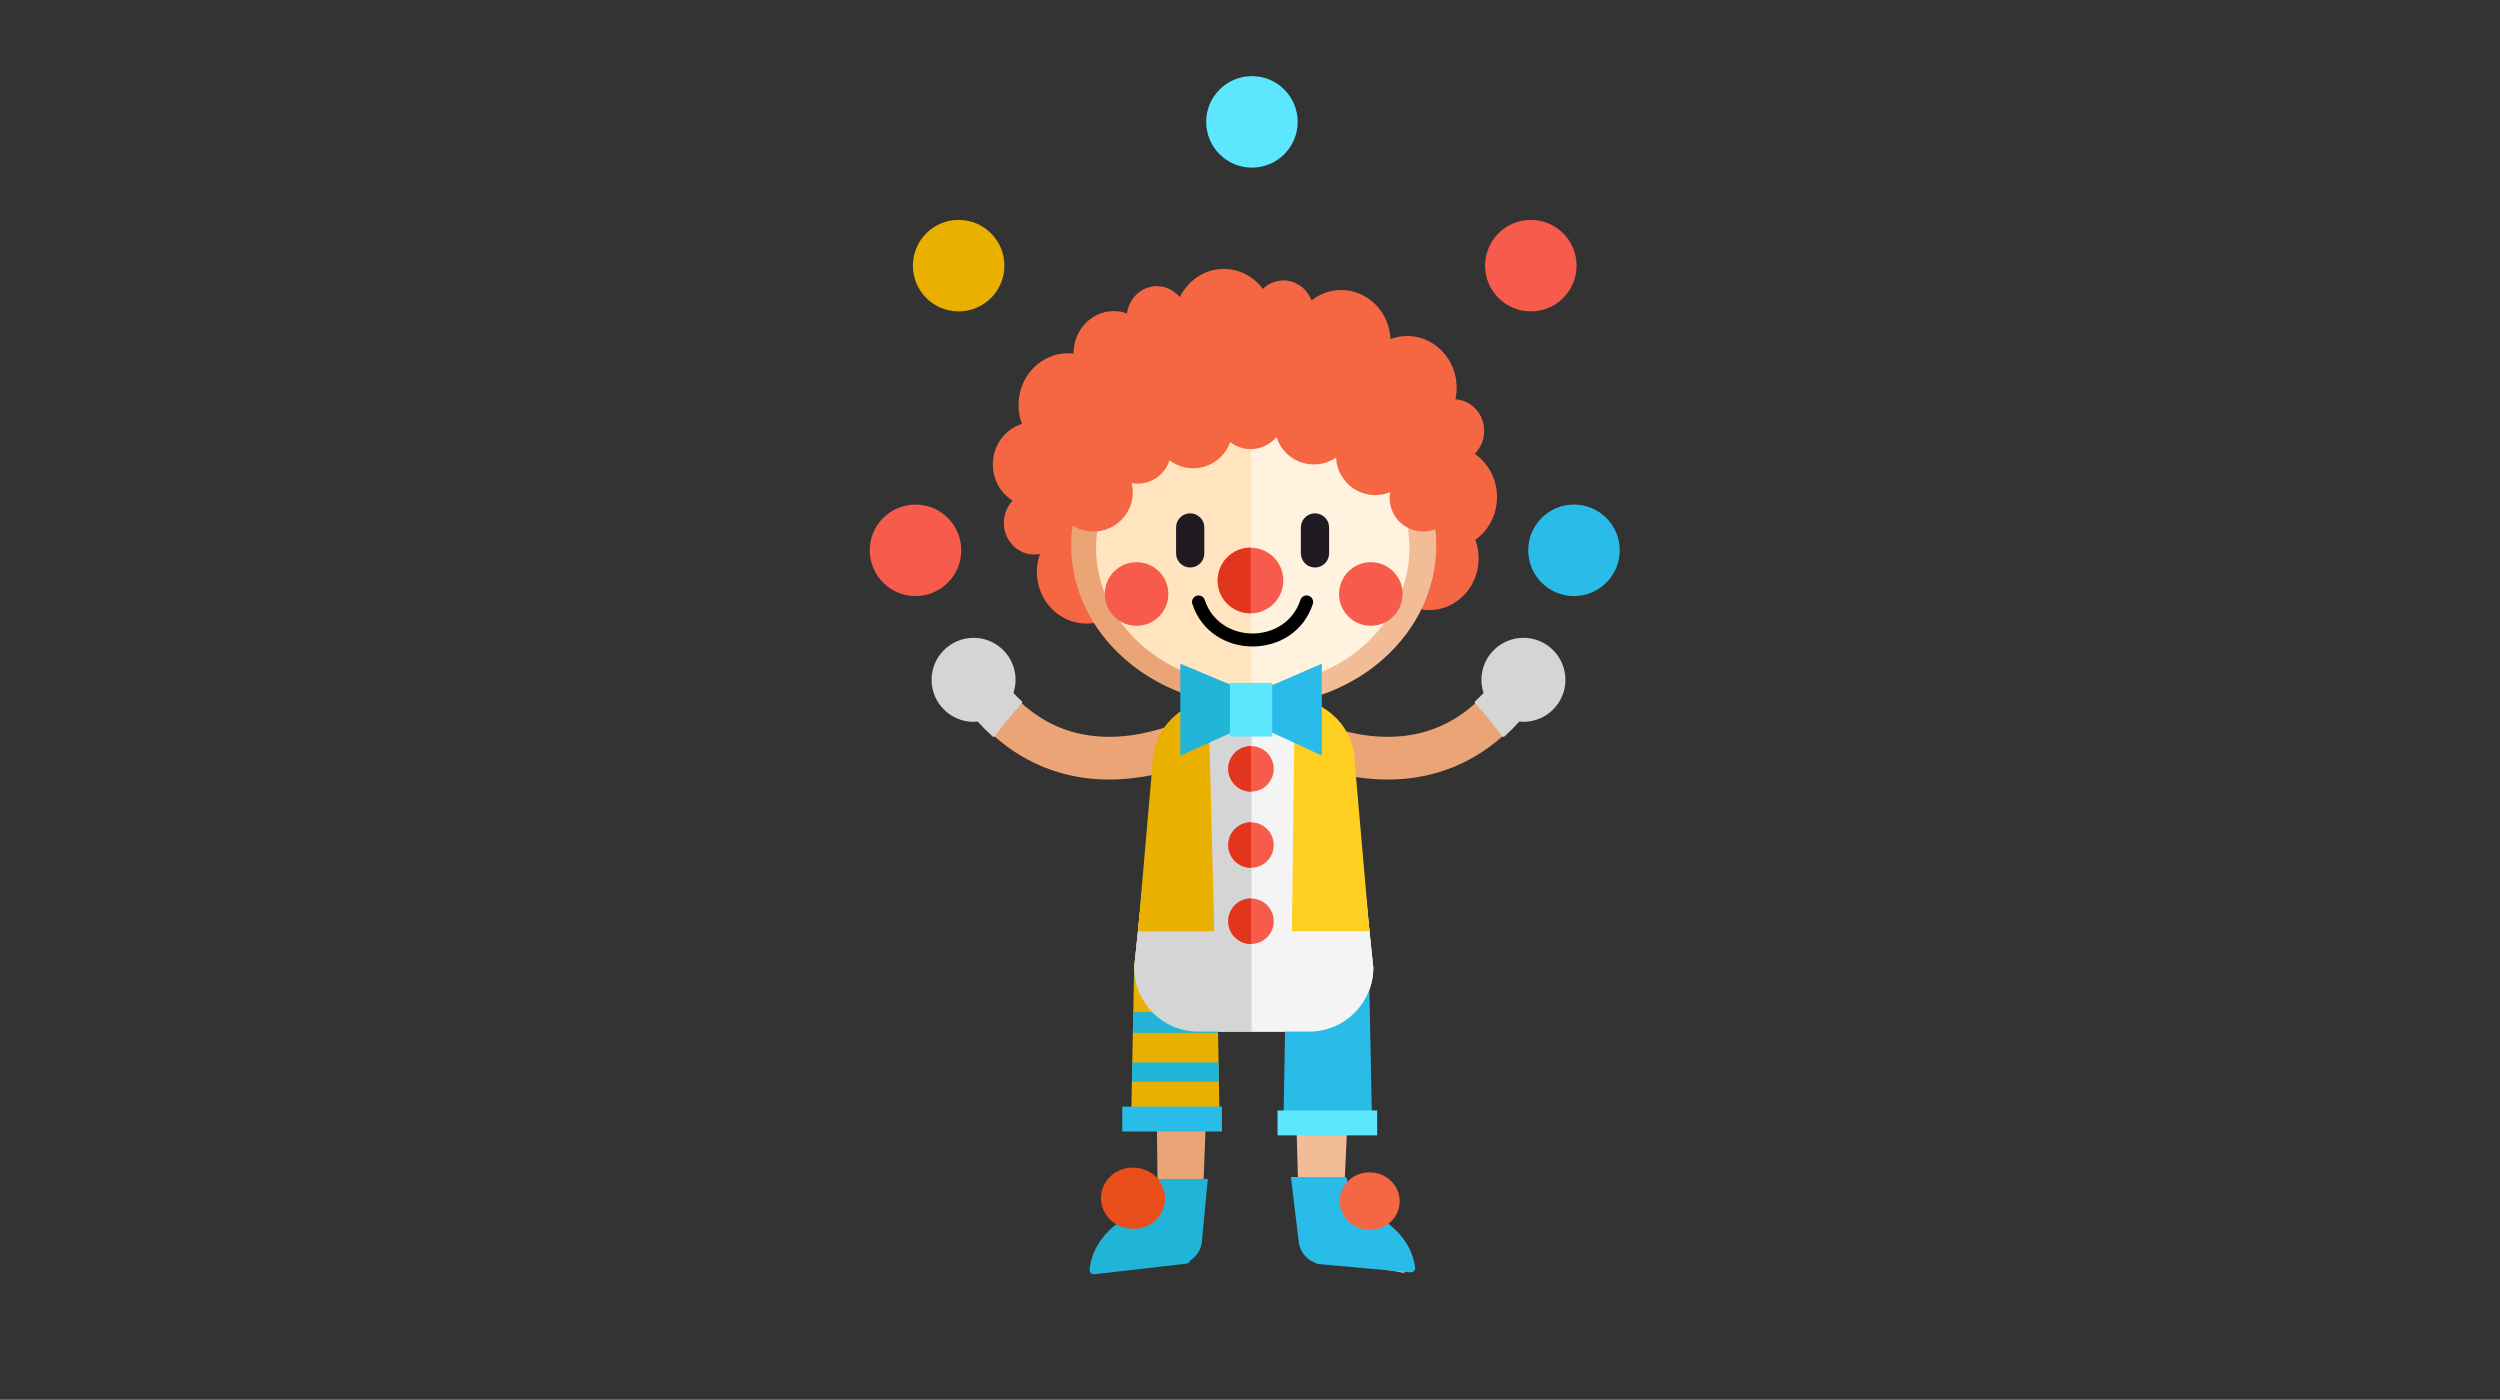 <svg version="1.1" id="Layer_1" xmlns="http://www.w3.org/2000/svg" xmlns:xlink="http://www.w3.org/1999/xlink" x="0px" y="0px"
	viewBox="0 0 768 430" enable-background="new 0 0 768 430" xml:space="preserve">
<rect x="0" y="0" width="768" height="430" fill="#333333" stroke="none"/>
<g>
	<path fill="#F46742" d="M459.879,152.688c0-5.55-2.725-10.43-6.846-13.274c1.784-1.771,2.903-4.268,2.903-7.042
		c0-5.208-3.921-9.446-8.845-9.692c0.252-1.146,0.396-2.333,0.396-3.558c0-8.781-6.808-15.899-15.205-15.899
		c-1.796,0-3.51,0.342-5.108,0.939c-0.413-8.394-7.036-15.072-15.166-15.072c-3.422,0-6.567,1.196-9.108,3.189
		c-1.365-3.591-4.711-6.134-8.632-6.134c-2.442,0-4.659,0.994-6.317,2.605c-2.783-3.73-7.111-6.139-11.987-6.139
		c-5.903,0-11.011,3.526-13.53,8.668c-1.704-2.059-4.216-3.368-7.025-3.368c-4.695,0-8.567,3.646-9.192,8.375
		c-1.269-0.458-2.625-0.719-4.042-0.719c-6.842,0-12.39,5.8-12.39,12.955c0,0.036,0.004,0.069,0.005,0.104
		c-0.557-0.064-1.121-0.104-1.695-0.104c-8.397,0-15.206,7.119-15.206,15.9c0,2.056,0.387,4.013,1.064,5.817
		c-5.166,1.56-8.949,6.533-8.949,12.438c0,4.737,2.439,8.869,6.07,11.128c-1.662,1.755-2.69,4.168-2.69,6.833
		c0,5.365,4.16,9.716,9.292,9.716c0.614,0,1.213-0.065,1.792-0.185c-0.602,1.711-0.948,3.554-0.948,5.485
		c0,8.781,6.808,15.899,15.205,15.899c6.05,0,11.259-3.704,13.708-9.053c9.984,4.215,22.149,6.698,35.29,6.698
		c16.645,0,31.732-3.979,42.791-10.428c2.521,5.138,7.626,8.661,13.527,8.661c8.397,0,15.205-7.118,15.205-15.9
		c0-2.011-0.372-3.926-1.022-5.698C457.239,162.97,459.879,158.152,459.879,152.688z"/>
	<g>
		<g>
			<g>
				<g>
					<path fill="#EAA475" d="M389.568,221.234c1.847-3.109,5.866-4.133,8.98-2.296c0.197,0.117,19.962,11.587,39.534,5.762
						c10.089-3.003,18.595-10.183,25.363-21.355c3.573,2.54,7.188,5.018,10.861,7.402c-8.467,13.747-19.406,22.668-32.608,26.561
						c-5.265,1.552-10.465,2.168-15.409,2.168c-18.667,0-33.666-8.797-34.454-9.269
						C388.732,228.354,387.722,224.343,389.568,221.234z"/>
				</g>
				<circle fill="#EAA475" cx="467.996" cy="208.839" r="12.46"/>
			</g>
			<path fill="#D5D5D6" d="M467.996,195.936c-7.114,0-12.902,5.788-12.902,12.903c0,1.366,0.224,2.728,0.664,4.053
				c-0.752,0.803-1.573,1.612-2.566,2.527c-0.179,0.164-0.19,0.443-0.026,0.623c2.757,3.022,5.481,6.342,8.328,10.149
				c0.073,0.099,0.187,0.162,0.31,0.175c0.015,0.001,0.028,0.002,0.043,0.002c0.109,0,0.214-0.039,0.295-0.113
				c1.603-1.441,3.145-2.981,4.588-4.582c0.452,0.047,0.869,0.069,1.268,0.069c7.114,0,12.902-5.789,12.902-12.902
				C480.898,201.724,475.11,195.936,467.996,195.936z"/>
		</g>
		<g>
			<g>
				<g>
					<path fill="#EAA475" d="M377.512,221.234c-1.847-3.109-5.866-4.133-8.98-2.296c-0.197,0.117-19.962,11.587-39.534,5.762
						c-10.089-3.003-18.595-10.183-25.363-21.355c-3.573,2.54-7.188,5.018-10.862,7.402c8.468,13.747,19.407,22.668,32.609,26.561
						c5.265,1.552,10.465,2.168,15.409,2.168c18.668,0,33.667-8.797,34.455-9.269C378.348,228.354,379.358,224.343,377.512,221.234z
						"/>
				</g>
				<circle fill="#EAA475" cx="299.084" cy="208.839" r="12.461"/>
			</g>
			<path fill="#D5D5D6" d="M299.084,195.936c7.114,0,12.902,5.788,12.902,12.903c0,1.366-0.223,2.728-0.664,4.053
				c0.751,0.803,1.573,1.612,2.566,2.527c0.178,0.164,0.191,0.443,0.026,0.623c-2.758,3.022-5.481,6.342-8.328,10.149
				c-0.074,0.099-0.187,0.162-0.31,0.175c-0.015,0.001-0.028,0.002-0.043,0.002c-0.108,0-0.214-0.039-0.295-0.113
				c-1.603-1.441-3.145-2.981-4.587-4.582c-0.452,0.047-0.869,0.069-1.267,0.069c-7.115,0-12.903-5.789-12.903-12.902
				C286.181,201.724,291.97,195.936,299.084,195.936z"/>
		</g>
		<path fill="#EAA475" d="M358.813,275.3c-3.62,0.13-4.24,2.784-4.113,6.403l0.99,90.366c-10.284,2.543-17.586,10.422-17.91,19.015
			l28.082-4.882l-0.067-0.389c2.045-1.174,3.39-3.406,3.3-5.924l3.839-101.603C372.805,274.668,362.434,275.174,358.813,275.3z"/>
		<path fill="#20B4D6" d="M354.247,362.168c-0.066,0.148-0.11,0.31-0.118,0.48l-0.396,8.444
			c-10.409,2.33-18.166,9.986-19.021,18.914c-0.039,0.397,0.104,0.792,0.391,1.071c0.285,0.281,0.681,0.417,1.079,0.372
			l28.318-3.255c0.541-0.062,0.968-0.441,1.116-0.931c2.197-1.398,3.571-3.788,3.646-6.42l1.788-18.677H354.247z"/>
		<path fill="#F2BC97" d="M431.446,391.084c-0.243-8.884-7.951-17.083-18.761-19.446l4.115-89.888
			c0.166-3.618-2.634-6.685-6.252-6.851c-3.619-0.163-13.985-0.775-14.15,2.843l2.804,101.637c-0.134,2.906,1.65,5.455,4.232,6.431
			l-0.02,0.106L431.446,391.084z"/>
		<path fill="#2ABCE9" d="M414.217,370.754l-0.386-8.288c-0.018-0.35-0.175-0.659-0.412-0.887h-16.846l2.334,19.392
			c0.171,3.212,2.254,5.964,5.258,7.017c0.202,0.175,0.458,0.288,0.742,0.314l28.39,2.562c0.397,0.036,0.791-0.109,1.069-0.396
			c0.279-0.287,0.413-0.685,0.364-1.082C433.629,380.217,425.083,372.521,414.217,370.754z"/>
		<path fill="#F2BC97" d="M415.305,234.286c0-10.864-8.153-19.673-19.02-19.673h-11.783h-9.855
			c-10.866,0-19.675,8.809-19.675,19.673l-6.558,62.956c0,10.865,8.808,19.674,19.675,19.674h16.413h17.685
			c10.867,0,19.675-8.809,19.675-19.674L415.305,234.286z"/>
		<path fill="#FFDEAE" d="M415.305,234.286c0-10.538-7.671-19.141-18.047-19.649c-0.565,2.522-1.827,4.869-3.674,6.715
			c-2.399,2.399-5.701,3.812-9.082,3.98c-0.223,0.011,0.226,0.034,0,0.034c-3.62,0-7.739-1.456-10.297-4.015
			c-1.752-1.752-2.971-3.954-3.575-6.329c-8.939,1.855-15.658,9.774-15.658,19.262l-6.558,62.956
			c0,10.865,8.808,19.674,19.675,19.674h16.413h17.685c10.867,0,19.675-8.809,19.675-19.674L415.305,234.286z"/>
		<polygon fill="#EAB000" points="374.678,345.25 373.903,301.084 348.415,297.242 347.457,345.25 		"/>
		<polygon fill="#2ABCE9" points="394.272,345.25 395.047,301.084 420.534,297.242 421.492,345.25 		"/>
		<polygon fill="#8DBC26" points="373.916,301.832 373.903,301.084 348.415,297.242 348.324,301.832 		"/>
		<polygon fill="#20B4D6" points="348.142,310.935 348.015,317.291 374.188,317.291 374.075,310.935 		"/>
		<polygon fill="#20B4D6" points="347.833,326.393 347.715,332.307 374.451,332.307 374.347,326.393 		"/>
		<polygon fill="#8DBC26" points="347.533,341.409 347.457,345.25 374.678,345.25 374.61,341.409 		"/>
		<g>
			<path fill="#D5D5D6" d="M384.502,225.367c-3.62,0-7.739-1.456-10.297-4.015c-1.752-1.752-2.971-3.954-3.575-6.329
				c-8.939,1.855-15.658,9.774-15.658,19.262l-6.558,62.956c0,10.865,8.808,19.674,19.675,19.674h16.413v-91.583
				C384.279,225.344,384.729,225.367,384.502,225.367z"/>
			<path fill="#F4F4F4" d="M415.305,234.286c0-10.538-7.671-19.141-18.047-19.649c-0.565,2.522-1.827,4.869-3.674,6.715
				c-2.399,2.399-5.701,3.812-9.082,3.98v91.583h17.685c10.867,0,19.675-8.809,19.675-19.674L415.305,234.286z"/>
		</g>
		<g>
			<path fill="#E94E1B" d="M348.831,358.729c-0.058-0.006-0.216-0.012-0.276-0.013c-0.055-0.006,0.06,0,0.001-0.005
				c-5.326-0.342-9.986,3.579-10.315,8.76c-0.332,5.178,3.795,9.657,9.121,9.995c0.057,0.007-0.057-0.008-0.001-0.003
				c0.059,0.007,0.22,0.018,0.278,0.022c5.326,0.339,9.912-3.584,10.239-8.766C358.207,363.541,354.158,359.069,348.831,358.729z"/>
		</g>
		<g>
			<path fill="#F46742" d="M421.482,360.199c-0.055-0.006-0.203-0.012-0.259-0.013c-0.052-0.004,0.056,0,0.001-0.003
				c-4.991-0.321-9.36,3.354-9.67,8.211c-0.311,4.854,3.558,9.053,8.551,9.37c0.054,0.004-0.053-0.009-0.001-0.003
				c0.055,0.004,0.206,0.017,0.26,0.02c4.992,0.319,9.292-3.359,9.599-8.216C430.272,364.709,426.475,360.518,421.482,360.199z"/>
		</g>
		<g>
			<path fill="#F2BC97" d="M415.351,125.819h-30.848v90.876c0.33,0.006,1.305,0.023,1.634,0.023
				c30.423,0,55.087-22.027,55.087-49.198C441.224,149.938,430.886,134.517,415.351,125.819z"/>
			<path fill="#EAA475" d="M384.502,216.695v-90.876h-29.271c-15.662,8.698-26.178,24.119-26.178,41.702
				c0,27.17,25.027,49.198,55.449,49.198C384.833,216.719,384.175,216.701,384.502,216.695z"/>
		</g>
		<g>
			<path fill="#FFF2DE" d="M410.773,132.52h-26.474v77.996c0.283,0.004,1.12,0.019,1.403,0.019c26.11,0,47.277-18.905,47.277-42.224
				C432.979,153.221,424.107,139.986,410.773,132.52z"/>
			<path fill="#FFE4BF" d="M384.299,210.516V132.52h-25.123c-13.442,7.466-22.467,20.701-22.467,35.791
				c0,23.319,21.479,42.224,47.59,42.224C384.582,210.535,384.018,210.52,384.299,210.516z"/>
		</g>
		<g>
			<path fill="#201B21" d="M369.967,169.996c0,2.396-1.942,4.34-4.34,4.34l0,0c-2.396,0-4.339-1.943-4.339-4.34v-7.958
				c0-2.396,1.943-4.339,4.339-4.339l0,0c2.397,0,4.34,1.942,4.34,4.339V169.996z"/>
			<path fill="#201B21" d="M408.304,169.996c0,2.396-1.943,4.34-4.34,4.34l0,0c-2.396,0-4.341-1.943-4.341-4.34v-7.958
				c0-2.396,1.944-4.339,4.341-4.339l0,0c2.396,0,4.34,1.942,4.34,4.339V169.996z"/>
		</g>
		<path d="M402.02,183.025c-1.05-0.345-2.181,0.228-2.527,1.278c-4.514,13.728-24.881,13.757-29.393,0.001
			c-0.346-1.052-1.477-1.625-2.528-1.279c-1.05,0.345-1.623,1.476-1.279,2.527c5.678,17.354,31.285,17.442,37.007,0
			C403.643,184.502,403.07,183.37,402.02,183.025z"/>
		<g>
			<circle fill="#F75B4B" cx="349.152" cy="182.472" r="9.765"/>
			<circle fill="#F75B4B" cx="421.124" cy="182.472" r="9.766"/>
		</g>
		<g>
			<circle fill="#F75B4B" cx="384.151" cy="178.331" r="10.081"/>
			<path fill="#E1361D" d="M384.15,168.25L384.15,168.25c-5.567,0-10.08,4.513-10.08,10.081s4.513,10.081,10.08,10.081l0,0V168.25z"
				/>
		</g>
		<g>
			<path fill="#EAB000" d="M373.02,286.067l-1.767-69.172c-0.25-0.609-0.46-1.233-0.623-1.872
				c-8.939,1.855-16.541,9.774-16.541,19.262l-4.51,51.781H373.02z"/>
			<path fill="#FFCF22" d="M420.699,286.067l-4.512-51.781c0-10.367-8.314-18.846-18.435-19.6l-0.884,71.381H420.699z"/>
		</g>
	</g>
	<path fill="#F46742" d="M444.886,146.125c0.535-0.679,0.834-1.59,0.86-2.829c0.041-1.866,0.146-3.69-0.416-5.479
		c-0.646-2.053-2.251-3.381-3.146-5.267c-1.611-3.396-2.344-6.242-4.671-9.276c-3.499-4.558-9.729-6.687-14.748-9.333
		c-2.582-1.36-5.376-1.841-8.2-2.608c-3.413-0.927-6.612-2.579-10.045-3.442c-5.005-1.259-10.616-0.532-15.749-0.544
		c-5.732-0.015-11.426,0.197-17.095,1.16c-6.672,1.135-13.19,1.697-19.625,3.968c-6.227,2.198-11.591,5.017-16.951,8.873
		c-6.854,4.933-8.435,11.04-6.425,19.015c0.082,0.325,0.183,0.656,0.301,0.986c-3.099,2.185-5.129,5.785-5.129,9.866
		c0,6.666,5.404,12.071,12.072,12.071c6.667,0,12.071-5.405,12.071-12.071c0-0.973-0.127-1.915-0.344-2.82
		c0.591,0.105,1.197,0.169,1.818,0.169c4.592,0,8.481-3.007,9.811-7.158c2.023,1.529,4.534,2.447,7.265,2.447
		c5.255,0,9.712-3.362,11.371-8.048c1.743,1.349,3.922,2.16,6.297,2.16c3.185,0,6.031-1.447,7.922-3.718
		c1.545,4.886,6.113,8.429,11.51,8.429c2.522,0,4.862-0.776,6.799-2.099c0.291,6.409,5.563,11.521,12.046,11.521
		c1.622,0,3.169-0.325,4.582-0.906c-0.103,0.583-0.166,1.177-0.166,1.789c0,5.69,4.613,10.306,10.307,10.306
		c5.69,0,10.305-4.615,10.305-10.306C447.513,150.345,446.515,147.947,444.886,146.125z"/>
	<g>
		<g>
			<polygon fill="#20B4D6" points="362.597,203.883 362.597,232.149 384.665,222.175 384.665,213.148 			"/>
			<polygon fill="#2ABCE9" points="406.064,203.883 406.064,232.149 384.665,222.175 384.665,213.148 			"/>
		</g>
		<rect x="377.853" y="209.773" fill="#5CE7FF" width="12.956" height="16.488"/>
	</g>
	<rect x="392.453" y="341.128" fill="#5CE7FF" width="30.622" height="7.655"/>
	<rect x="344.753" y="339.951" fill="#2ABCE9" width="30.623" height="7.654"/>
	<g>
		<g>
			<circle fill="#2ABCE9" cx="483.523" cy="169.056" r="14.056"/>
		</g>
		<g>
			<circle fill="#F75B4B" cx="470.273" cy="81.608" r="14.055"/>
		</g>
	</g>
	<g>
		<g>
			<circle fill="#F75B4B" cx="281.245" cy="169.056" r="14.055"/>
		</g>
		<g>
			<circle fill="#EAB000" cx="294.494" cy="81.608" r="14.055"/>
		</g>
	</g>
	<g>
		<circle fill="#5CE7FF" cx="384.592" cy="37.443" r="14.055"/>
	</g>
	<g>
		<g>
			<circle fill="#F75B4B" cx="384.298" cy="283.004" r="6.989"/>
			<path fill="#E1361D" d="M384.298,289.992L384.298,289.992c-3.86,0-6.99-3.128-6.99-6.988s3.129-6.989,6.99-6.989l0,0V289.992z"/>
		</g>
		<g>
			<circle fill="#F75B4B" cx="384.298" cy="259.596" r="6.989"/>
			<path fill="#E1361D" d="M384.298,266.585L384.298,266.585c-3.86,0-6.99-3.13-6.99-6.989c0-3.86,3.129-6.989,6.99-6.989l0,0
				V266.585z"/>
		</g>
		<g>
			<circle fill="#F75B4B" cx="384.298" cy="236.188" r="6.989"/>
			<path fill="#E1361D" d="M384.298,243.177L384.298,243.177c-3.86,0-6.99-3.129-6.99-6.989s3.129-6.988,6.99-6.988l0,0V243.177z"/>
		</g>
	</g>
</g>
</svg>
